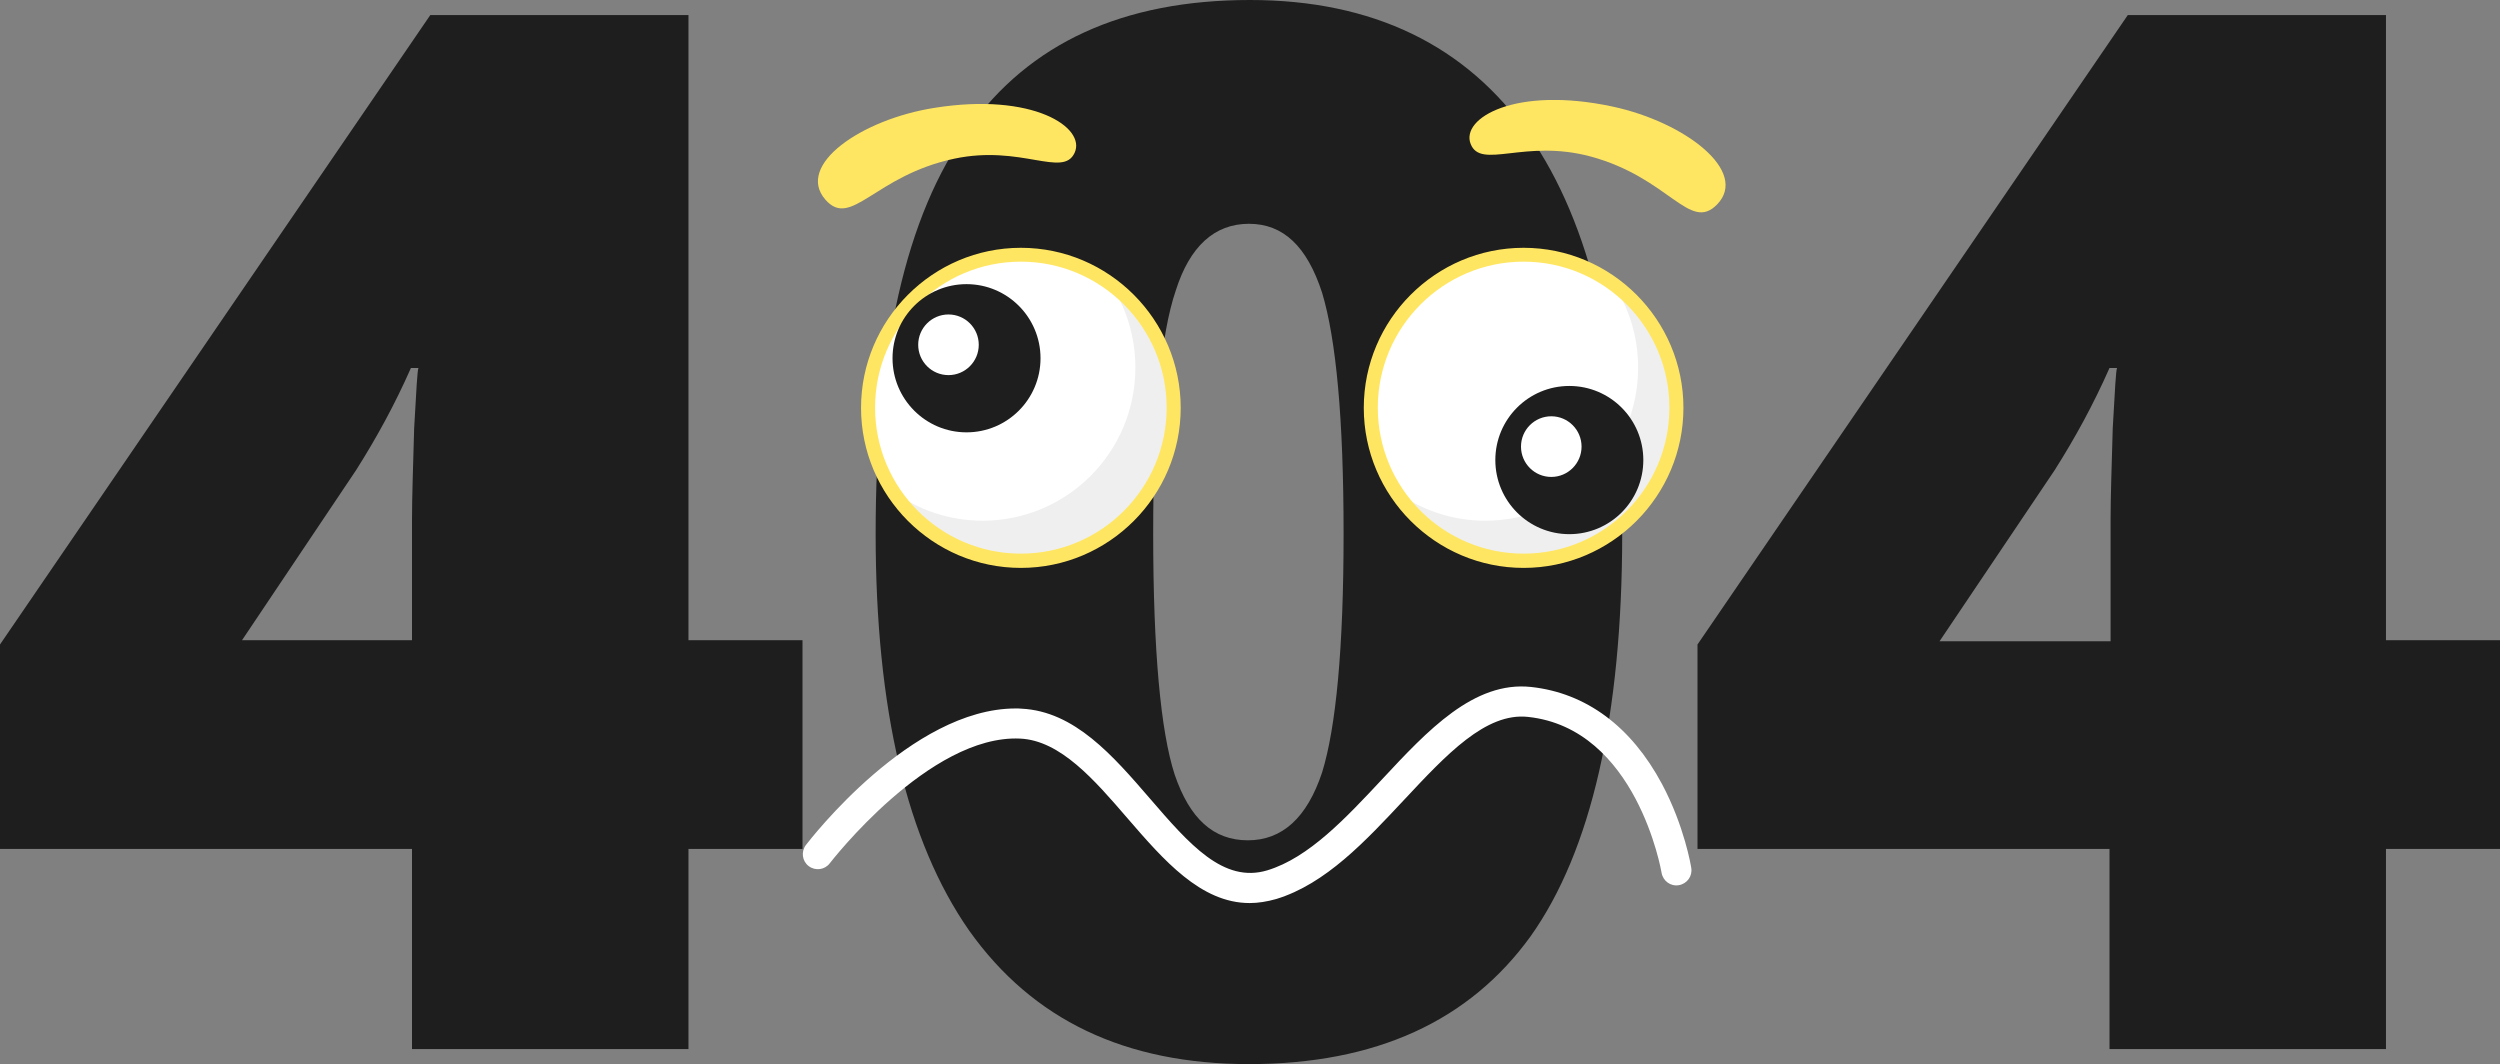 <svg width="975" height="415" viewBox="0 0 975 415" fill="none" xmlns="http://www.w3.org/2000/svg">
<rect x="0" y="0" width="975" height="415" fill="#808080" stroke="none"/>
<g clip-path="url(#clip0_312_28880)">
<path d="M312.973 331.077H268.503V409.125H160.682V331.077H0V251.35L167.814 5.875H268.503V249.671H312.973V331.077ZM160.682 249.671V202.674C160.682 193.862 161.102 182.113 161.521 167.007C162.36 151.901 162.78 144.348 163.199 143.508H160.262C153.969 157.775 146.837 170.783 138.866 183.372L94.395 249.671H160.682Z" fill="#1E1E1E"/>
<path d="M632.659 208.129C632.659 279.464 620.493 331.916 596.999 365.066C573.085 398.215 536.586 415 487.081 415C438.834 415 402.754 397.796 378.002 362.968C353.668 328.14 341.502 276.527 341.502 208.129C341.502 136.375 353.249 83.923 377.582 50.354C401.495 16.785 437.995 0 487.5 0C535.327 0 571.827 17.624 596.16 52.452C620.493 87.28 632.659 138.893 632.659 208.129ZM449.742 208.129C449.742 253.868 452.679 285.339 458.133 302.123C464.006 319.328 473.236 327.72 486.661 327.72C500.086 327.72 509.736 318.908 515.609 301.284C521.063 283.66 524 252.609 524 208.129C524 163.231 521.063 132.179 515.609 114.135C509.736 96.092 500.506 87.28 487.081 87.28C473.656 87.28 464.006 96.092 458.552 113.296C452.679 130.501 449.742 161.972 449.742 208.129Z" fill="#1E1E1E"/>
<path d="M975 331.077H930.529V409.125H822.709V331.077H662.027V251.35L829.841 5.875H930.529V249.671H975V331.077ZM823.128 249.671V202.674C823.128 193.862 823.548 182.113 823.967 167.007C824.807 151.901 825.226 144.348 825.646 143.508H822.709C816.416 157.775 809.284 170.783 801.313 183.372L756.422 250.091H823.128V249.671Z" fill="#1E1E1E"/>
</g>
<g clip-path="url(#clip1_312_28880)">
<path d="M594.206 218.661C627.119 218.661 653.8 191.942 653.8 158.983C653.8 126.023 627.119 99.305 594.206 99.305C561.293 99.305 534.612 126.023 534.612 158.983C534.612 191.942 561.293 218.661 594.206 218.661Z" fill="white"/>
<path d="M398.139 218.661C431.052 218.661 457.734 191.942 457.734 158.983C457.734 126.023 431.052 99.305 398.139 99.305C365.226 99.305 338.545 126.023 338.545 158.983C338.545 191.942 365.226 218.661 398.139 218.661Z" fill="white"/>
<path d="M433.176 110.817C439.277 120.215 442.796 131.337 442.796 143.398C442.796 176.369 416.127 203.076 383.202 203.076C370.063 203.076 357.941 198.768 348.086 191.563C358.723 207.931 377.101 218.661 398.061 218.661C430.987 218.661 457.655 191.954 457.655 158.983C457.655 139.247 448.036 121.704 433.176 110.817Z" fill="#EFEFEF"/>
<path d="M629.243 110.817C635.344 120.215 638.863 131.337 638.863 143.398C638.863 176.369 612.194 203.076 579.269 203.076C566.13 203.076 554.007 198.768 544.153 191.563C554.79 207.931 573.168 218.661 594.128 218.661C627.054 218.661 653.722 191.954 653.722 158.983C653.722 139.247 644.025 121.704 629.243 110.817Z" fill="#EFEFEF"/>
<path d="M398.139 221.48C363.806 221.48 335.808 193.442 335.808 159.061C335.808 124.679 363.806 96.642 398.139 96.642C432.472 96.642 460.471 124.679 460.471 159.061C460.471 193.442 432.472 221.48 398.139 221.48ZM398.139 102.046C366.778 102.046 341.282 127.577 341.282 158.982C341.282 190.388 366.778 215.919 398.139 215.919C429.5 215.919 454.996 190.388 454.996 158.982C454.996 127.655 429.5 102.046 398.139 102.046Z" fill="#FFE662"/>
<path d="M376.945 168.616C392.883 168.616 405.804 155.677 405.804 139.717C405.804 123.756 392.883 110.817 376.945 110.817C361.007 110.817 348.086 123.756 348.086 139.717C348.086 155.677 361.007 168.616 376.945 168.616Z" fill="#1E1E1E"/>
<path d="M369.907 146.295C376.429 146.295 381.716 141 381.716 134.469C381.716 127.938 376.429 122.643 369.907 122.643C363.384 122.643 358.097 127.938 358.097 134.469C358.097 141 363.384 146.295 369.907 146.295Z" fill="white"/>
<path d="M594.206 221.48C559.873 221.48 531.875 193.442 531.875 159.061C531.875 124.679 559.873 96.642 594.206 96.642C628.539 96.642 656.538 124.679 656.538 159.061C656.538 193.442 628.539 221.48 594.206 221.48ZM594.206 102.046C562.845 102.046 537.349 127.577 537.349 158.982C537.349 190.388 562.845 215.919 594.206 215.919C625.567 215.919 651.063 190.388 651.063 158.982C651.063 127.655 625.567 102.046 594.206 102.046Z" fill="#FFE662"/>
<path d="M612.037 208.323C627.976 208.323 640.896 195.384 640.896 179.424C640.896 163.463 627.976 150.524 612.037 150.524C596.099 150.524 583.179 163.463 583.179 179.424C583.179 195.384 596.099 208.323 612.037 208.323Z" fill="#1E1E1E"/>
<path d="M604.999 186.002C611.521 186.002 616.808 180.707 616.808 174.176C616.808 167.645 611.521 162.35 604.999 162.35C598.477 162.35 593.189 167.645 593.189 174.176C593.189 180.707 598.477 186.002 604.999 186.002Z" fill="white"/>
<path d="M321.887 77.845C331.976 89.436 341.048 68.447 372.253 61.868C398.296 56.386 414.563 69.465 419.099 59.597C423.635 49.729 402.832 35.945 364.51 42.054C335.964 46.518 310.156 64.375 321.887 77.845Z" fill="#FFE662"/>
<path d="M669.677 79.725C658.962 90.768 651.063 69.309 620.249 61.007C594.519 54.115 577.548 66.254 573.559 56.151C569.571 46.049 591.078 33.439 629.009 41.584C657.32 47.693 682.112 66.881 669.677 79.725Z" fill="#FFE662"/>
<path d="M487.374 352.192C468.292 352.192 453.823 335.432 439.668 319.064C426.842 304.183 413.546 288.755 397.826 288.05C362.398 286.405 323.998 336.215 323.607 336.685C321.652 339.27 317.976 339.74 315.396 337.782C312.815 335.824 312.345 332.143 314.301 329.558C316.021 327.365 355.36 276.302 396.106 276.302C396.888 276.302 397.592 276.302 398.374 276.381C419.099 277.399 434.037 294.707 448.505 311.467C463.834 329.245 477.129 344.595 494.257 339.426C510.524 334.492 524.992 318.907 539.07 303.87C556.666 284.996 574.811 265.495 597.178 267.922C618.607 270.272 636.204 283.351 648.17 305.75C656.929 322.197 659.51 337.86 659.588 338.487C660.135 341.698 657.945 344.674 654.739 345.222C651.532 345.77 648.561 343.577 648.013 340.366C647.935 339.818 638.315 284.134 595.927 279.592C579.425 277.79 564.018 294.394 547.673 311.859C532.578 327.992 517.015 344.752 497.698 350.626C494.1 351.644 490.659 352.192 487.374 352.192Z" fill="white"/>
</g>
<defs>
<clipPath id="clip0_312_28880">
<rect width="975" height="415" fill="white"/>
</clipPath>
<clipPath id="clip1_312_28880">
<rect width="384" height="324" fill="white" transform="translate(296 39)"/>
</clipPath>
</defs>
</svg>
